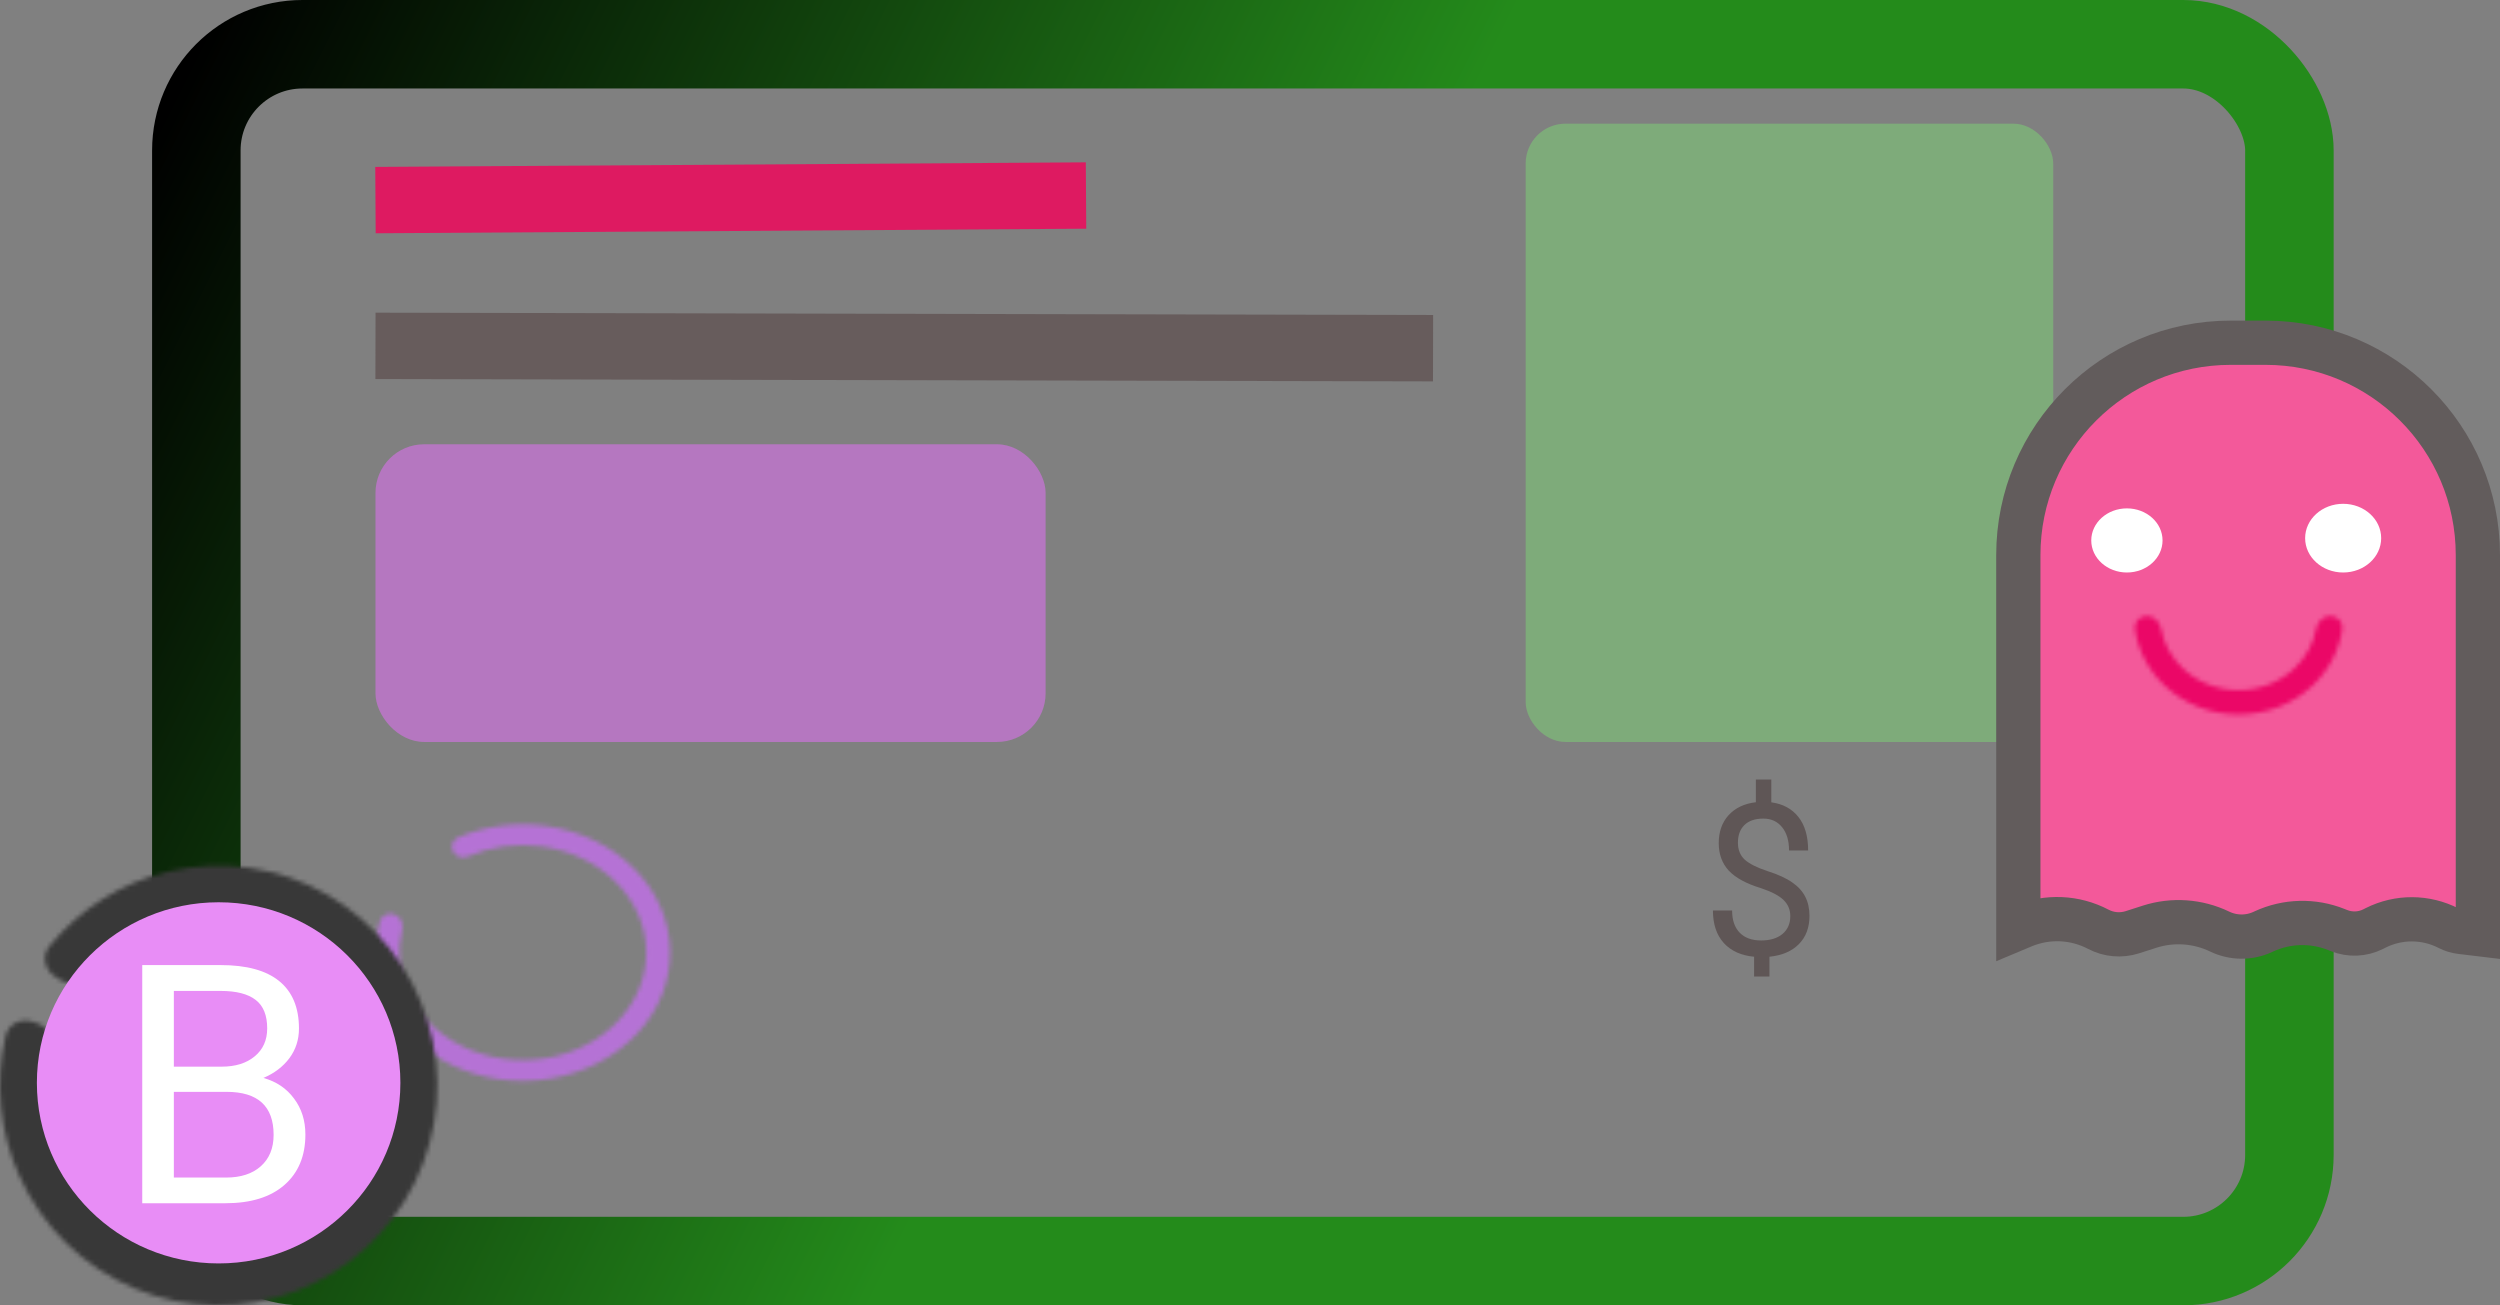 <svg  viewBox="0 0 565 295" fill="none" xmlns="http://www.w3.org/2000/svg">
<rect x="0" y="0" width="565" height="295" fill="#808080" stroke="none"/>
<rect x="44.373" y="10" width="473.032" height="275" rx="24" stroke="url(#paint0_linear)" stroke-width="20"/>
<path d="M84.857 45.222L245.442 44.187" stroke="#DE1A61" stroke-width="15"/>
<path d="M84.857 78.163L323.871 78.694" stroke="#675C5C" stroke-width="15"/>
<rect x="344.8" y="27.947" width="119.23" height="139.737" rx="9" fill="#7DCF76" fill-opacity="0.54"/>
<rect x="84.857" y="100.404" width="151.454" height="67.281" rx="11" fill="#EB6FFF" fill-opacity="0.5"/>
<path d="M404.606 207.035C404.606 205.598 404.099 204.387 403.083 203.403C402.083 202.418 400.388 201.528 397.997 200.731C394.669 199.715 392.239 198.395 390.708 196.77C389.192 195.129 388.435 193.051 388.435 190.535C388.435 187.973 389.177 185.871 390.661 184.231C392.161 182.59 394.216 181.614 396.825 181.301V176.168H400.317V181.325C402.942 181.684 404.981 182.785 406.435 184.629C407.903 186.473 408.638 188.996 408.638 192.2H404.325C404.325 189.996 403.802 188.246 402.755 186.95C401.708 185.653 400.294 185.004 398.513 185.004C396.653 185.004 395.231 185.489 394.247 186.457C393.263 187.41 392.771 188.746 392.771 190.465C392.771 192.059 393.286 193.332 394.317 194.285C395.364 195.223 397.075 196.082 399.45 196.864C401.841 197.629 403.7 198.481 405.028 199.418C406.372 200.34 407.356 201.418 407.981 202.653C408.622 203.887 408.942 205.332 408.942 206.989C408.942 209.629 408.146 211.754 406.552 213.364C404.974 214.973 402.755 215.926 399.896 216.223V220.7H396.427V216.223C393.521 215.957 391.239 214.926 389.583 213.129C387.942 211.317 387.122 208.864 387.122 205.77H391.458C391.458 207.942 392.028 209.614 393.169 210.785C394.31 211.957 395.927 212.543 398.021 212.543C400.067 212.543 401.677 212.051 402.849 211.067C404.021 210.082 404.606 208.739 404.606 207.035Z" fill="#5F5656"/>
<path d="M504.141 77.456H512C538.51 77.456 560 98.947 560 125.456V153.711V211.083L556.127 210.617C555.165 210.501 554.231 210.215 553.369 209.772C548.206 207.118 542.086 207.091 536.9 209.698L536.338 209.981C533.927 211.193 531.11 211.312 528.606 210.306L528.051 210.084C522.751 207.955 516.807 208.108 511.623 210.506L511.374 210.621C508.294 212.046 504.721 212.016 501.656 210.539C496.712 208.157 491.03 207.757 485.798 209.437L481.915 210.685C479.363 211.504 476.59 211.264 474.217 210.017C468.939 207.242 462.698 206.97 457.198 209.274L456.141 209.717V125.456C456.141 98.947 477.631 77.456 504.141 77.456Z" fill="#F3599A" stroke="#625C5C" stroke-width="10"/>
<ellipse cx="480.68" cy="122.14" rx="8.056" ry="7.246" fill="white"/>
<mask id="path-9-inside-1" fill="white">
<path d="M102.562 192.716C101.734 191.516 102.141 189.855 103.482 189.281C109.619 186.659 116.559 185.736 123.357 186.672C131.088 187.736 138.141 191.136 143.279 196.276C148.416 201.416 151.309 207.967 151.449 214.778C151.59 221.59 148.969 228.226 144.047 233.523C139.125 238.82 132.216 242.439 124.534 243.744C116.852 245.049 108.887 243.957 102.038 240.659C95.189 237.362 89.894 232.07 87.081 225.712C84.601 220.105 84.192 213.986 85.872 208.199C86.256 206.876 87.674 206.197 88.994 206.591V206.591C90.484 207.036 91.258 208.66 90.883 210.169C89.74 214.773 90.156 219.59 92.118 224.024C94.474 229.351 98.911 233.786 104.65 236.549C110.389 239.312 117.063 240.227 123.5 239.134C129.938 238.04 135.726 235.008 139.851 230.57C143.975 226.131 146.171 220.57 146.053 214.862C145.935 209.155 143.511 203.666 139.207 199.359C134.902 195.052 128.992 192.203 122.514 191.311C116.766 190.52 110.897 191.315 105.721 193.558C104.595 194.046 103.259 193.725 102.562 192.716V192.716Z"/>
</mask>
<path d="M102.562 192.716C101.734 191.516 102.141 189.855 103.482 189.281C109.619 186.659 116.559 185.736 123.357 186.672C131.088 187.736 138.141 191.136 143.279 196.276C148.416 201.416 151.309 207.967 151.449 214.778C151.59 221.59 148.969 228.226 144.047 233.523C139.125 238.82 132.216 242.439 124.534 243.744C116.852 245.049 108.887 243.957 102.038 240.659C95.189 237.362 89.894 232.07 87.081 225.712C84.601 220.105 84.192 213.986 85.872 208.199C86.256 206.876 87.674 206.197 88.994 206.591V206.591C90.484 207.036 91.258 208.66 90.883 210.169C89.74 214.773 90.156 219.59 92.118 224.024C94.474 229.351 98.911 233.786 104.65 236.549C110.389 239.312 117.063 240.227 123.5 239.134C129.938 238.04 135.726 235.008 139.851 230.57C143.975 226.131 146.171 220.57 146.053 214.862C145.935 209.155 143.511 203.666 139.207 199.359C134.902 195.052 128.992 192.203 122.514 191.311C116.766 190.52 110.897 191.315 105.721 193.558C104.595 194.046 103.259 193.725 102.562 192.716V192.716Z" stroke="#B572D5" stroke-width="40" mask="url(#path-9-inside-1)"/>
<ellipse cx="529.553" cy="121.623" rx="8.593" ry="7.763" fill="white"/>
<mask id="path-11-inside-2" fill="white">
<path d="M485.21 139.219C483.598 139.219 482.27 140.533 482.494 142.129C483.17 146.958 485.515 151.474 489.212 154.956C493.644 159.129 499.655 161.474 505.922 161.474C512.19 161.474 518.2 159.129 522.632 154.956C526.329 151.474 528.674 146.958 529.351 142.129C529.574 140.533 528.246 139.219 526.634 139.219V139.219C525.022 139.219 523.742 140.537 523.446 142.122C522.817 145.488 521.105 148.618 518.504 151.068C515.167 154.21 510.641 155.975 505.922 155.975C501.203 155.975 496.678 154.21 493.341 151.068C490.74 148.618 489.027 145.488 488.398 142.122C488.102 140.537 486.822 139.219 485.21 139.219V139.219Z"/>
</mask>
<path d="M485.21 139.219C483.598 139.219 482.27 140.533 482.494 142.129C483.17 146.958 485.515 151.474 489.212 154.956C493.644 159.129 499.655 161.474 505.922 161.474C512.19 161.474 518.2 159.129 522.632 154.956C526.329 151.474 528.674 146.958 529.351 142.129C529.574 140.533 528.246 139.219 526.634 139.219V139.219C525.022 139.219 523.742 140.537 523.446 142.122C522.817 145.488 521.105 148.618 518.504 151.068C515.167 154.21 510.641 155.975 505.922 155.975C501.203 155.975 496.678 154.21 493.341 151.068C490.74 148.618 489.027 145.488 488.398 142.122C488.102 140.537 486.822 139.219 485.21 139.219V139.219Z" fill="#EB0767" stroke="#EB0767" stroke-width="10" mask="url(#path-11-inside-2)"/>
<mask id="path-12-inside-3" fill="white">
<path d="M12.359 220.635C10.069 219.11 9.423 216.001 11.159 213.866C17.998 205.455 27.427 199.491 38.031 196.967C50.25 194.059 63.111 195.938 74.002 202.222C84.893 208.506 92.996 218.723 96.665 230.798C100.334 242.873 99.293 255.899 93.755 267.23C88.217 278.562 78.596 287.348 66.848 291.803C55.099 296.259 42.104 296.05 30.504 291.219C18.903 286.387 9.567 277.296 4.392 265.793C-0.095 255.82 -1.162 244.683 1.273 234.11C1.894 231.412 4.77 230.015 7.388 230.912L8.522 231.301C11.128 232.194 12.486 235.025 11.944 237.726C10.371 245.58 11.271 253.779 14.589 261.155C18.591 270.053 25.813 277.085 34.786 280.822C43.759 284.558 53.811 284.72 62.898 281.274C71.985 277.827 79.427 271.031 83.711 262.267C87.995 253.502 88.799 243.426 85.962 234.086C83.124 224.747 76.856 216.843 68.432 211.983C60.008 207.123 50.06 205.669 40.609 207.918C32.791 209.779 25.799 214.057 20.58 220.088C18.766 222.183 15.673 222.842 13.366 221.306L12.359 220.635Z"/>
</mask>
<path d="M12.359 220.635C10.069 219.11 9.423 216.001 11.159 213.866C17.998 205.455 27.427 199.491 38.031 196.967C50.25 194.059 63.111 195.938 74.002 202.222C84.893 208.506 92.996 218.723 96.665 230.798C100.334 242.873 99.293 255.899 93.755 267.23C88.217 278.562 78.596 287.348 66.848 291.803C55.099 296.259 42.104 296.05 30.504 291.219C18.903 286.387 9.567 277.296 4.392 265.793C-0.095 255.82 -1.162 244.683 1.273 234.11C1.894 231.412 4.77 230.015 7.388 230.912L8.522 231.301C11.128 232.194 12.486 235.025 11.944 237.726C10.371 245.58 11.271 253.779 14.589 261.155C18.591 270.053 25.813 277.085 34.786 280.822C43.759 284.558 53.811 284.72 62.898 281.274C71.985 277.827 79.427 271.031 83.711 262.267C87.995 253.502 88.799 243.426 85.962 234.086C83.124 224.747 76.856 216.843 68.432 211.983C60.008 207.123 50.06 205.669 40.609 207.918C32.791 209.779 25.799 214.057 20.58 220.088C18.766 222.183 15.673 222.842 13.366 221.306L12.359 220.635Z" fill="#9319A7" stroke="#383838" stroke-width="40" mask="url(#path-12-inside-3)"/>
<ellipse cx="49.411" cy="244.724" rx="41.076" ry="40.812" fill="#E88DF6"/>
<path d="M32.147 271.932V218.108H49.857C55.736 218.108 60.151 219.315 63.103 221.731C66.079 224.146 67.567 227.719 67.567 232.451C67.567 234.965 66.848 237.195 65.409 239.142C63.971 241.065 62.011 242.556 59.531 243.615C62.458 244.429 64.764 245.981 66.451 248.273C68.163 250.541 69.018 253.251 69.018 256.406C69.018 261.236 67.443 265.032 64.293 267.792C61.143 270.552 56.691 271.932 50.936 271.932H32.147ZM39.29 246.758V266.128H51.085C54.409 266.128 57.025 265.278 58.935 263.578C60.87 261.853 61.837 259.487 61.837 256.48C61.837 249.998 58.291 246.758 51.196 246.758H39.29ZM39.29 241.065H50.08C53.206 241.065 55.698 240.288 57.559 238.736C59.444 237.183 60.386 235.076 60.386 232.414C60.386 229.457 59.518 227.313 57.782 225.982C56.046 224.626 53.404 223.949 49.857 223.949H39.29V241.065Z" fill="white"/>
<defs>
<linearGradient id="paint0_linear" x1="34.373" y1="31.57" x2="520.398" y2="273.863" gradientUnits="userSpaceOnUse">
<stop/>
<stop offset="0.484" stop-color="#248B1B"/>
</linearGradient>
</defs>
</svg>
